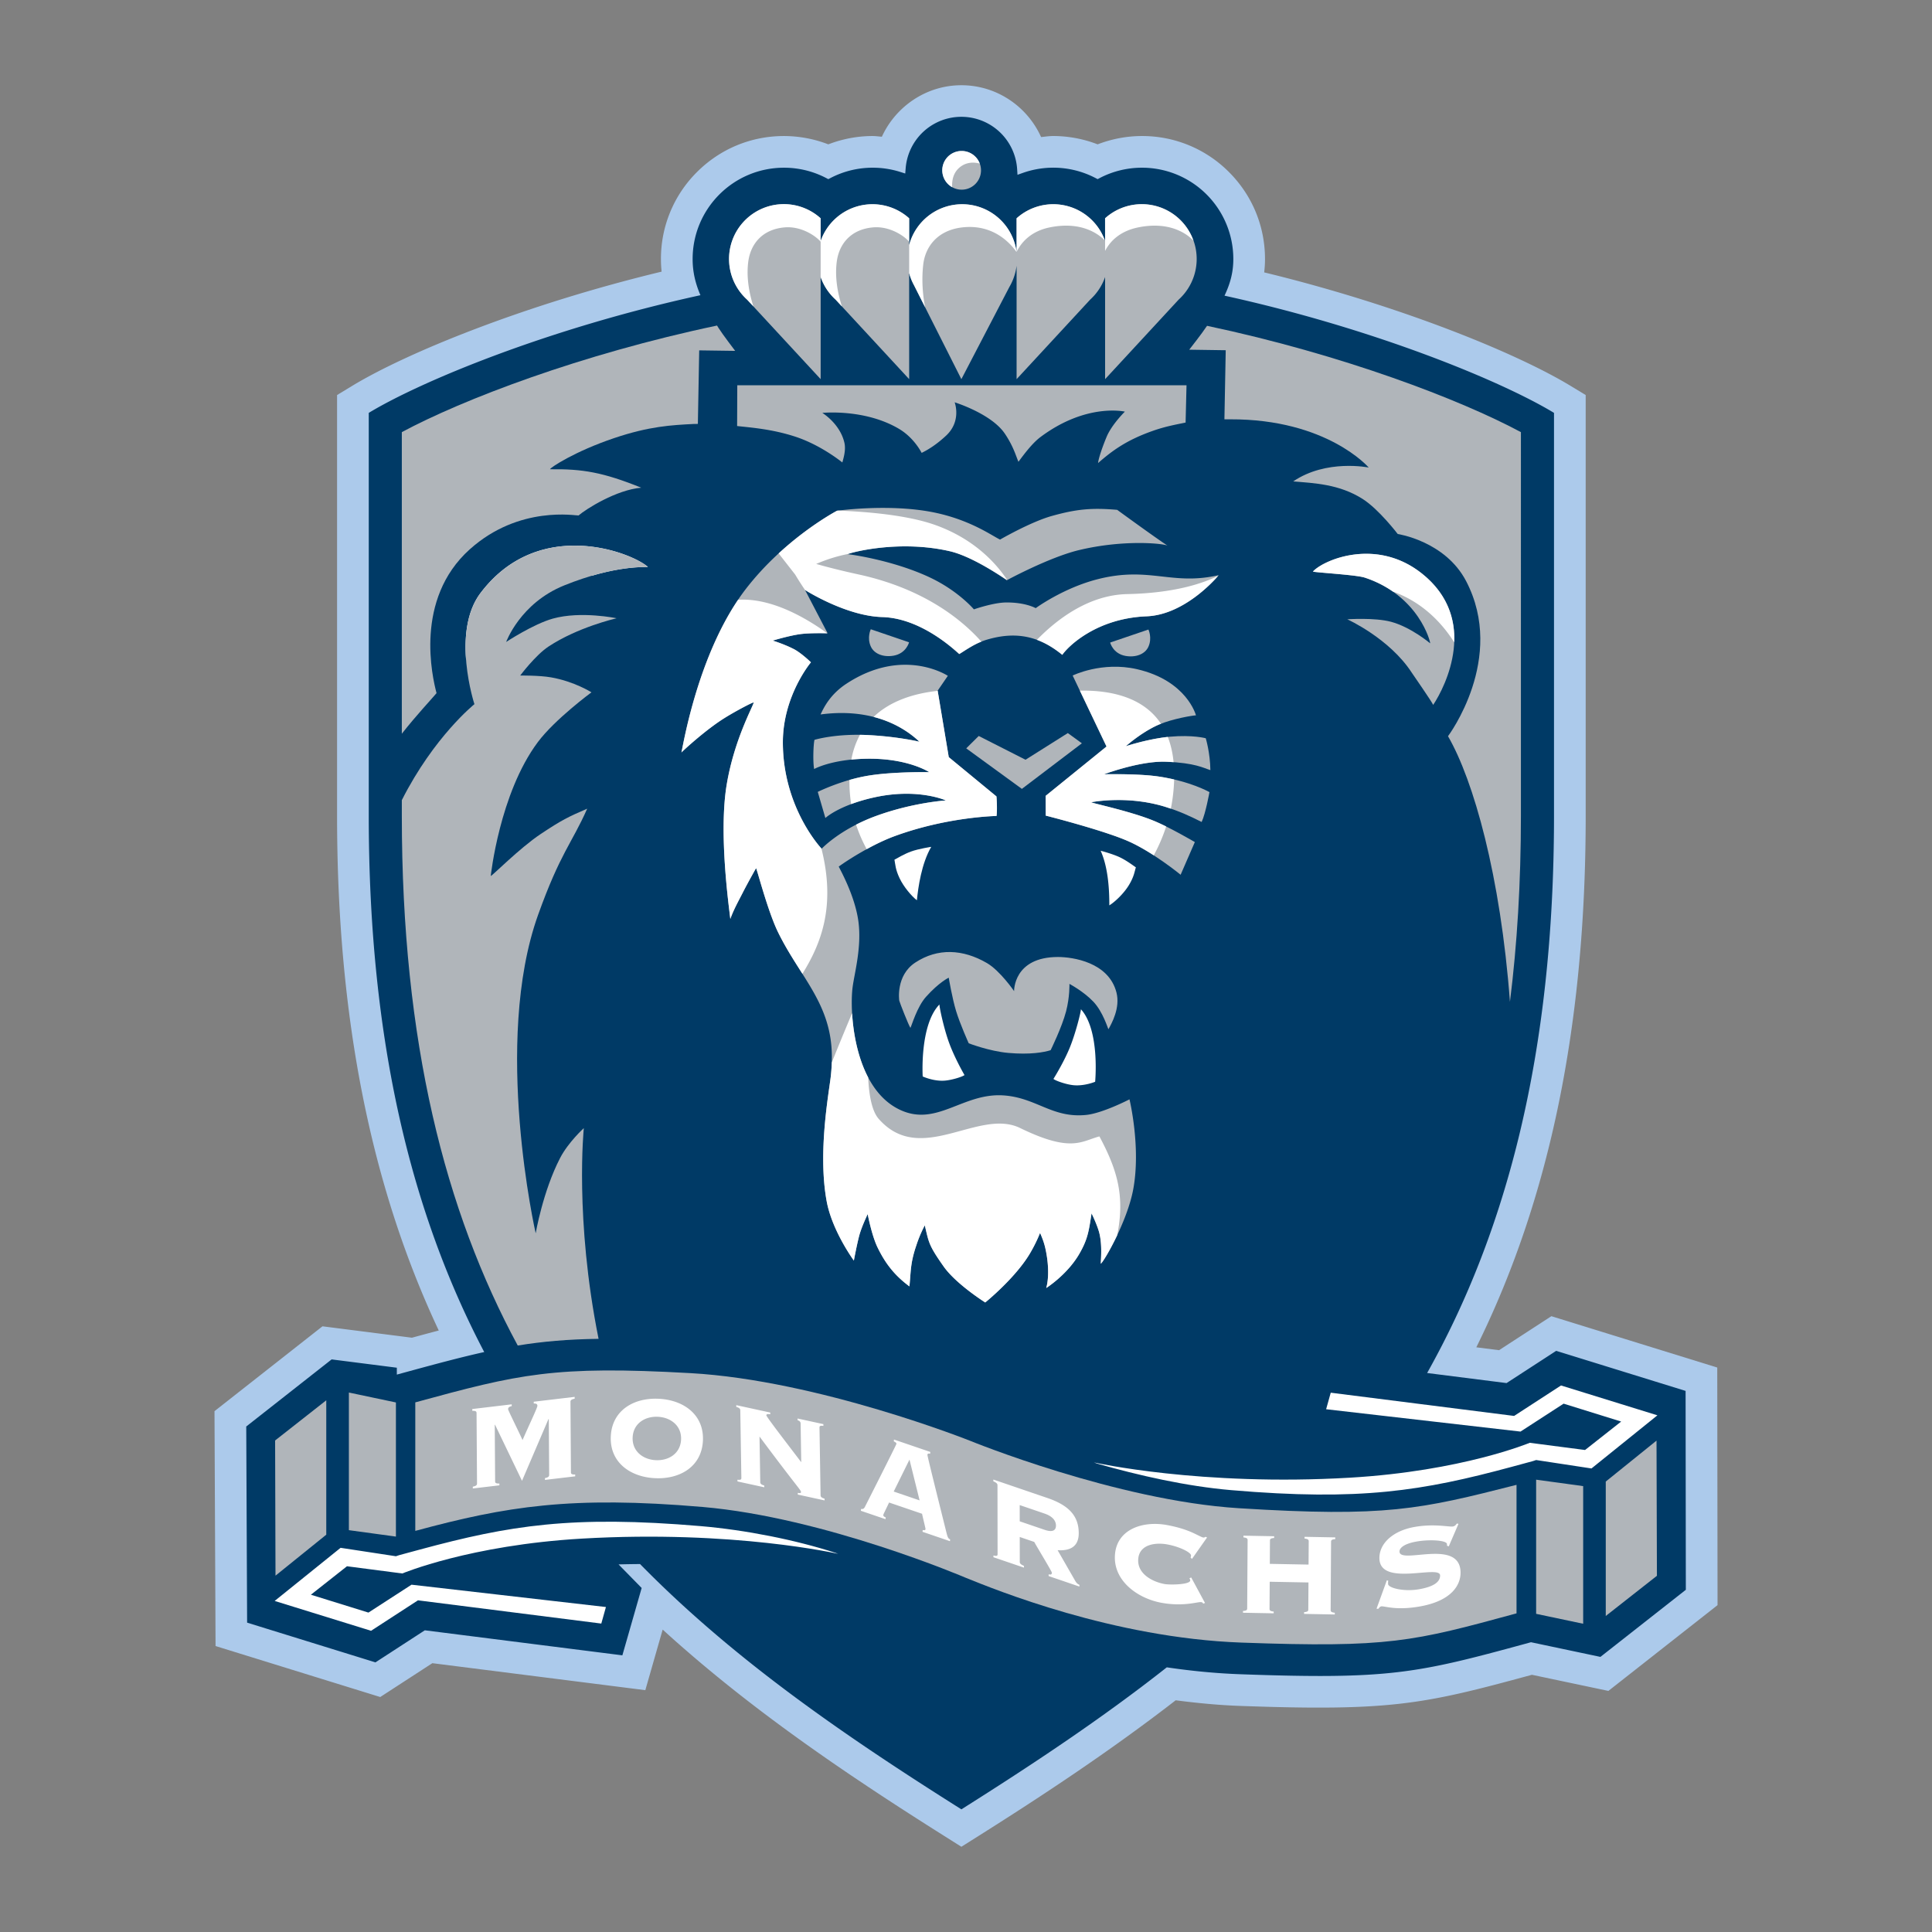 <svg xmlns="http://www.w3.org/2000/svg" width="2500" height="2500" viewBox="0 0 192.756 192.756"><rect x="0" y="0" width="192.756" height="192.756" fill="#808080" stroke="none"/><g fill-rule="evenodd" clip-rule="evenodd"><path fill="#fff" fill-opacity="0" d="M0 0h192.756v192.756H0V0z"/><path d="M95.914 8.504h.001-.001c-3.488 0-6.542 2.11-7.93 5.138-.307-.023-.611-.07-.92-.07h-.002c-1.512 0-3.017.288-4.422.83a12.338 12.338 0 0 0-4.425-.83h-.001c-3.278 0-6.36 1.277-8.678 3.595a12.19 12.19 0 0 0-3.593 8.676v.013c0 .421.022.835.066 1.246-13.724 3.306-25.446 8.109-30.857 11.388l-1.522.923v41.985c0 20.08 3.354 36.906 10.145 51.348-.873.227-1.779.475-2.679.718l-8.922-1.138-10.774 8.466.105 23.433 16.431 5.087 5.199-3.376 21.249 2.692 1.731-6.044c8.787 8.016 18.636 14.629 28.118 20.606l1.684 1.062 1.686-1.062c5.984-3.772 12.949-8.327 19.695-13.551 2.16.279 4.291.483 6.324.557 15.123.549 18.34-.134 29.219-3.102l7.627 1.609 10.891-8.558-.029-23.705-16.549-5.123-5.221 3.392-2.268-.287c7.328-14.801 10.912-32.198 10.912-53.024V39.412l-1.521-.922c-5.357-3.247-16.957-8.009-30.555-11.314.053-.438.082-.88.082-1.33v-.003c0-3.276-1.275-6.357-3.594-8.675a12.195 12.195 0 0 0-8.682-3.596c-1.512 0-3.018.288-4.424.829a12.338 12.338 0 0 0-4.424-.83c-.41 0-.811.063-1.217.104-1.373-3.053-4.43-5.172-7.955-5.171zm-14.545 6.468z" fill="#accaeb"/><path d="M168.172 138.771l-12.912-3.997-1.24.806-3.711 2.41c-.811-.104-4.184-.53-7.924-1.005 7.852-13.989 12.658-31.721 12.658-55.587V41.192c-5.137-3.113-17.746-8.367-32.873-11.693.549-1.156.879-2.292.879-3.653a9.11 9.11 0 0 0-9.113-9.114 9.095 9.095 0 0 0-4.23 1.038l-.195.103-.197-.103a9.102 9.102 0 0 0-7.27-.517l-.529.186-.035-.56a5.575 5.575 0 0 0-11.121-.097l-.043.529-.506-.159a9.054 9.054 0 0 0-2.743-.42 9.07 9.07 0 0 0-4.228 1.039l-.197.103-.198-.103a9.072 9.072 0 0 0-4.226-1.038c-5.035 0-9.115 4.08-9.114 9.113-.001 1.308.285 2.452.779 3.606-15.225 3.323-27.93 8.613-33.092 11.741v40.206c0 22.691 4.346 39.838 11.521 53.495-2.269.504-4.719 1.157-7.708 1.974l-1.012.276v-.687l-6.504-.829-8.52 6.694.087 19.569 12.803 3.964 4.928-3.2 19.708 2.498 1.925-6.72-2.306-2.352a111.6 111.6 0 0 1 2.145-.036c9.404 9.594 20.507 17.188 32.06 24.473 7.098-4.476 14.025-9.068 20.494-14.168 2.498.369 4.943.603 7.326.688 14.768.535 17.574-.071 28.4-3.026l.609-.167 6.928 1.463 8.521-6.695-.024-19.842z" fill="#003a66"/><path d="M86.878 62.781l3.819 1.301s-.271 1.108-1.541 1.334c-1.02.179-1.943-.177-2.276-.916-.404-.891-.002-1.719-.002-1.719zM141.832 57.196c5.768 4.56 2.387 11.293 1.156 13.132-.098-.277-2.021-3.038-2.135-3.215-2.227-3.429-6.432-5.325-6.432-5.325s2.717-.192 4.361.247c1.996.535 3.904 2.147 3.904 2.147.049-.087-1.102-4.765-6.537-6.558-.854-.282-5.119-.516-5.158-.602 1.025-1.145 6.29-3.424 10.841.174zM113.436 66.764c4.988 1.145 5.885 4.605 5.885 4.605-.361.015-2.34.344-3.688.918-1.721.735-3.307 2.16-3.307 2.16s2.275-.752 4.402-.946c2.254-.204 3.57.154 3.57.154s.441 1.447.461 3.18c-.701-.217-1.496-.713-4.404-.837-2.594-.112-6.205 1.25-6.205 1.25s3.395-.077 5.404.219c3.234.477 5.113 1.563 5.113 1.563s-.379 2.125-.779 2.978c-1.289-.647-2.221-1.068-3.605-1.503-3.693-1.157-7.188-.514-7.393-.467-.203.046 4.023.901 6.424 1.937 1.574.679 3.896 2.039 3.896 2.039l-1.42 3.261s-2.887-2.377-5.457-3.447c-2.598-1.087-8.004-2.455-8.004-2.455l-.008-1.969 6.076-4.923-3.377-7.083c.001 0 2.912-1.439 6.416-.634z" fill="#b0b5ba"/><path fill="#b0b5ba" d="M97.648 73.429l4.668 2.371 4.221-2.661 1.402 1.021-5.986 4.547-5.552-4.043 1.247-1.235z"/><path d="M90.897 84.955c.756-.276 2.013-.465 2.013-.465-.974 1.665-1.3 4.022-1.433 5.329-.509-.387-1.315-1.324-1.731-2.21-.429-.903-.416-1.4-.508-1.836.328-.177.98-.572 1.659-.818z" fill="#fff"/><path d="M84.04 46.14c-.002 0-2.104-1.731-4.711-2.58-2.299-.749-4.396-.901-5.787-1.054l.017-4.069h44.82l-.092 3.722c-.879.183-1.996.376-3.27.827-2.621.925-4.016 1.953-5.463 3.212.059-.523.441-1.624.852-2.613.516-1.236 1.822-2.516 1.822-2.516s-3.828-.9-8.422 2.536c-.814.61-1.631 1.707-2.195 2.467-.25-.569-.494-1.525-1.357-2.805-1.35-2-5.009-3.128-5.009-3.128s.719 1.86-.854 3.325c-.836.777-1.635 1.328-2.439 1.72 0 0-.724-1.478-2.23-2.38-3.42-2.047-7.68-1.609-7.68-1.609s1.766 1.06 2.207 2.99c.164.73-.103 1.562-.209 1.955zM94.014 16.993a1.93 1.93 0 1 1 3.861.002 1.929 1.929 0 0 1-1.929 1.929 1.932 1.932 0 0 1-1.932-1.931z" fill="#b0b5ba"/><path d="M97.752 16.32c-.59-.156-1.374-.175-2.056.424-.614.54-.734 1.303-.699 1.931a1.928 1.928 0 0 1 .947-3.611 1.931 1.931 0 0 1 1.808 1.256z" fill="#fff"/><path d="M90.707 21.78l.001 2.662a5.468 5.468 0 0 1 5.288-4.066 5.47 5.47 0 0 1 5.43 4.801V21.78a5.471 5.471 0 0 1 8.828 2.269V21.78a5.47 5.47 0 0 1 7.338 8.115l-7.336 7.934V27.64a5.473 5.473 0 0 1-1.492 2.255l-7.338 7.935V26.512a5.496 5.496 0 0 1-.719 2.117l-4.791 9.2-4.73-9.381a5.311 5.311 0 0 1-.479-1.202l.001 10.583-7.337-7.935a5.47 5.47 0 0 1-1.494-2.255v10.189l-7.338-7.934a5.47 5.47 0 1 1 7.337-8.115l.001 2.27a5.475 5.475 0 0 1 8.83-2.269z" fill="#b0b5ba"/><path d="M81.876 24.117c-.471-.566-1.933-1.58-3.613-1.429-2.209.197-3.381 1.649-3.611 3.435-.189 1.476.057 3.006.512 4.445l-.625-.673a5.47 5.47 0 1 1 7.337-8.115v2.337z" fill="#fff"/><path d="M90.707 21.78v2.337c-.473-.565-1.933-1.58-3.612-1.43-2.21.198-3.383 1.649-3.613 3.437-.189 1.475.057 3.006.511 4.445l-.623-.675a5.47 5.47 0 0 1-1.494-2.255v-3.59a5.475 5.475 0 0 1 8.831-2.269zM101.424 25.15c-.654-.931-2.371-2.815-5.425-2.462-2.469.285-3.688 1.932-3.888 3.713-.168 1.479-.065 2.919.183 4.247l-1.107-2.2a5.311 5.311 0 0 1-.479-1.202l.001-2.804a5.472 5.472 0 0 1 10.715.708zM101.426 21.78a5.474 5.474 0 0 1 8.816 2.231c-.498-.531-2.207-1.998-5.516-1.323-1.686.344-2.738 1.301-3.301 2.443V21.78h.001zM110.254 21.78a5.47 5.47 0 0 1 8.816 2.231c-.494-.531-2.207-1.997-5.516-1.323-1.674.342-2.732 1.244-3.299 2.348l-.001-3.256z" fill="#fff"/><path d="M83.513 50.957s5.42-.764 9.913.221c3.49.764 5.546 2.275 6.351 2.656 0 0 3.049-1.769 5.191-2.364 2.449-.681 3.959-.822 6.492-.604 0 0 3.695 2.698 5.043 3.587-.311-.226-4.326-.657-8.863.433-2.957.71-7.195 3.006-7.195 3.006s-3.262-2.34-5.69-2.899c-5.067-1.165-9.857.132-10.189.297.195.007 4.507.583 8.193 2.315 2.85 1.341 4.407 3.19 4.407 3.19s1.93-.676 3.209-.687c1.953-.017 2.957.567 2.957.567s2.742-2.017 6.207-2.895c5.16-1.307 7.373.681 12.055-.4 0 0-3.219 3.95-7.201 4.109-5.006.202-7.84 3.006-8.406 3.844-2.309-1.889-4.631-2.362-7.492-1.524-1.18.346-2.094 1.021-2.802 1.454-.027.017-3.515-3.58-7.667-3.698-3.642-.103-7.707-2.702-7.707-2.702l2.253 4.32s-1.633-.054-2.664.073c-1.118.14-2.816.654-2.816.654s1.117.338 2.101.843c.752.385 1.716 1.323 1.716 1.323s-2.798 3.314-2.803 7.974c-.003 6.577 3.869 10.626 3.869 10.626s1.807-1.939 5.39-3.254c3.702-1.359 7.003-1.563 7.003-1.563s-2.766-1.263-7.111-.313c-2.579.563-4.202 1.458-4.912 2.064-.088-.314-.758-2.604-.758-2.604s2.438-1.215 5.156-1.639c2.536-.397 5.967-.33 5.967-.33s-2.186-1.455-6.451-1.337c-3.407.096-5.032 1.026-5.032 1.026-.136-.701-.083-2.412.032-2.913 0 0 2.13-.655 5.45-.472 2.986.165 5.026.66 5.026.66-2.083-1.964-5.385-3.32-9.866-2.72.354-.774 1.008-2.038 2.58-3.069 5.688-3.73 10.116-.786 10.116-.786l-1.016 1.483 1.108 6.629 4.759 3.92s.102 1.167.008 1.95c0 0-4.917.079-10.191 2.021-2.294.844-4.801 2.474-5.545 3.025-.147-.161 1.608 2.726 1.963 5.546.311 2.484-.361 4.915-.573 6.39-.353 2.44.049 10.14 4.706 12.332 3.676 1.733 6.264-1.698 10.318-1.435 3.309.219 4.875 2.301 8.275 1.948 1.646-.171 4.311-1.554 4.311-1.554s1.166 4.798.365 9.023c-.607 3.188-2.893 7.133-3.229 7.377.018-.524.143-1.873-.135-3.021-.195-.815-.785-2.006-.785-2.006-.279 1.83-.395 2.594-1.205 4.012-1.211 2.114-3.32 3.437-3.32 3.437.238-.796.256-2.046.039-3.326-.148-.87-.297-1.363-.652-2.172a14.42 14.42 0 0 1-.891 1.844c-1.418 2.545-4.578 5.096-4.578 5.096s-2.904-1.826-4.143-3.581c-1.534-2.174-1.475-2.398-1.889-4.114a12.553 12.553 0 0 0-.834 1.971c-.617 1.802-.544 2.582-.698 4.12-1.356-1.009-2.345-2.145-3.198-3.925-.576-1.206-.967-3.286-.967-3.286s-.592 1.23-.829 2.096c-.238.866-.55 2.54-.55 2.54s-2.164-2.945-2.712-5.917c-.898-4.87.219-10.79.411-12.468.068-.641.11-1.215.107-1.992-.03-5.265-3.164-7.875-5.371-12.384-1.033-2.112-2.11-6.336-2.194-6.392 0 0-.799 1.414-1.273 2.34-.534 1.047-.931 1.737-1.295 2.725-.133-1.219-1.18-8.57-.352-13.446.756-4.478 2.635-7.783 2.688-8.149-.084-.046-1.847.883-2.953 1.578-1.803 1.131-3.937 3.082-4.26 3.411.152-.565 1.655-10.087 6.4-16.274 3.931-5.117 9.128-7.841 9.128-7.841z" fill="#b0b5ba"/><path d="M91.323 96.031c2.23-1.462 4.736-1.348 7.144.054 1.312.764 2.709 2.798 2.709 2.798s-.076-3.405 4.381-3.403c1.475.002 5.057.519 5.832 3.541.395 1.544-.477 3.082-.799 3.666-.055-.051-.535-1.723-1.506-2.749-.973-1.028-2.387-1.776-2.387-1.776s.045 1.283-.336 2.747c-.416 1.591-1.539 3.869-1.539 3.869-.658.207-2.031.467-4.232.271-1.906-.171-3.941-.96-3.941-.96s-.869-1.928-1.26-3.217c-.389-1.273-.734-3.329-.734-3.329s-.956.447-2.26 1.901c-.91 1.015-1.433 2.879-1.562 3.108-.176-.246-1.066-2.511-1.113-2.717-.009-.03-.369-2.515 1.603-3.804z" fill="#b0b5ba"/><path d="M93.73 100.216c-.022.229.438 2.409.979 3.872.475 1.286 1.237 2.689 1.519 3.17-.158.147-1.164.486-1.954.555-1.121.095-2.216-.414-2.216-.414s-.317-5.143 1.672-7.183zM141.832 57.196c2.617 2.069 3.352 4.586 3.256 6.889-1.135-1.797-3.062-3.969-6.109-5.06a10.815 10.815 0 0 0-2.828-1.4c-.854-.282-5.119-.516-5.158-.602 1.023-1.146 6.288-3.425 10.839.173zM47.939 59.172c5.779-7.652 15.044-4.08 16.7-2.611-.091.04-2.101-.14-5.57.875-1.303.021-2.618.154-3.893.447-5.471 1.265-8.081 5.889-8.674 7.984-.174-2.219.027-4.829 1.437-6.695z" fill="#fff"/><path d="M114.578 62.809l-3.818 1.299s.271 1.109 1.539 1.334c1.02.179 1.945-.177 2.277-.915.403-.891.002-1.718.002-1.718z" fill="#b0b5ba"/><path d="M111.762 85.55c-.723-.353-1.951-.671-1.951-.671.795 1.756.869 4.135.867 5.449.547-.333 1.447-1.18 1.951-2.017.521-.856.561-1.351.697-1.774-.306-.21-.916-.671-1.564-.987zM115.83 72.208l-.197.08c-1.721.735-3.307 2.16-3.307 2.16s2.121-.703 4.184-.924c.287.727.486 1.562.578 2.517a18.449 18.449 0 0 0-.732-.042c-2.594-.112-6.205 1.25-6.205 1.25s3.395-.077 5.404.219c.572.086 1.104.188 1.59.302a17.013 17.013 0 0 1-.33 2.911c-.17-.059-.348-.117-.531-.175-3.693-1.157-7.188-.514-7.393-.467-.203.046 4.023.901 6.424 1.937.322.138.674.303 1.033.483a17.032 17.032 0 0 1-1.236 2.879c-.865-.56-1.842-1.122-2.777-1.51-2.598-1.087-8.004-2.455-8.004-2.455l-.008-1.969 6.076-4.923-2.66-5.576c3.029-.05 6.314.626 8.091 3.303zM78.107 74.052c-.003 6.28 3.528 10.256 3.846 10.603 1.46 5.791-.046 9.509-1.896 12.501-.812-1.282-1.675-2.604-2.431-4.148-1.033-2.112-2.11-6.336-2.194-6.392 0 0-.799 1.414-1.273 2.34-.534 1.047-.931 1.737-1.295 2.725-.133-1.219-1.18-8.57-.352-13.446.756-4.478 2.635-7.783 2.688-8.149-.084-.046-1.847.883-2.953 1.578-1.803 1.131-3.937 3.082-4.26 3.411.144-.53 1.494-9.077 5.653-15.236 3.338-.211 6.813 1.833 8.897 3.346-.237-.007-1.685-.043-2.63.074-1.118.14-2.816.654-2.816.654s1.117.338 2.101.843c.752.385 1.716 1.323 1.716 1.323s-2.797 3.313-2.801 7.973zM121.533 57.452c-.455.533-3.475 3.893-7.141 4.038-5.006.202-7.84 3.006-8.406 3.844-.834-.682-1.67-1.18-2.533-1.498 2-2.052 5.168-4.481 9.014-4.563 4.609-.098 7.459-1.028 9.066-1.821zM85.014 101.087c.112 1.953.547 4.402 1.605 6.414.085 1.846.387 3.368 1.041 4.119 4.197 4.791 9.955-1.104 14.119.924 5.119 2.494 6.117 1.305 7.91.836 1.773 3.319 2.566 5.937 1.771 9.868-.734 1.542-1.457 2.708-1.635 2.837.018-.524.143-1.873-.135-3.021-.195-.815-.785-2.006-.785-2.006-.279 1.83-.395 2.594-1.205 4.012-1.211 2.114-3.32 3.437-3.32 3.437.238-.796.256-2.046.039-3.326-.148-.87-.297-1.363-.652-2.172a14.42 14.42 0 0 1-.891 1.844c-1.418 2.545-4.578 5.096-4.578 5.096s-2.904-1.826-4.143-3.581c-1.534-2.174-1.475-2.398-1.889-4.114a12.553 12.553 0 0 0-.834 1.971c-.617 1.802-.544 2.582-.698 4.12-1.356-1.009-2.345-2.145-3.198-3.925-.576-1.206-.967-3.286-.967-3.286s-.592 1.23-.829 2.096c-.238.866-.55 2.54-.55 2.54s-2.164-2.945-2.712-5.917c-.898-4.87.219-10.79.411-12.468.048-.461.085-.887.097-1.377a319.29 319.29 0 0 1 2.028-4.921zM94.755 54.993c-4.911-1.129-9.562.053-10.146.277a15.428 15.428 0 0 0-3.177.995c1.107.314 2.509.674 4.225 1.047 6.634 1.443 10.407 4.622 12.253 6.703-.889.359-1.607.872-2.188 1.23-.462-.368-3.784-3.568-7.697-3.68-3.642-.103-7.707-2.702-7.707-2.702a28.314 28.314 0 0 1-.983-1.538l-1.65-2.111c3.037-2.796 5.828-4.258 5.828-4.258l.105-.014c2.753.104 6.741.425 9.527 1.38 4.164 1.431 6.384 4.08 7.343 5.546-.043.024-3.304-2.316-5.733-2.875zM87.159 71.527c1.76-1.685 4.208-2.365 6.394-2.601l1.105 6.614 4.759 3.92s.102 1.167.008 1.95c0 0-4.917.079-10.191 2.021-.931.342-1.894.812-2.762 1.289a14.239 14.239 0 0 1-1.06-2.443 17.56 17.56 0 0 1 1.952-.853c3.702-1.359 7.003-1.563 7.003-1.563s-2.766-1.263-7.111-.313c-.893.194-1.671.43-2.335.679a14.739 14.739 0 0 1-.173-2.408 16.35 16.35 0 0 1 1.995-.449c2.536-.397 5.967-.33 5.967-.33s-2.186-1.455-6.451-1.337c-.474.014-.914.043-1.32.084a8.338 8.338 0 0 1 .857-2.473c.293.003.597.012.913.03 2.986.165 5.026.66 5.026.66-1.152-1.09-2.679-1.991-4.576-2.477zM107.842 100.691c.016.229-.523 2.395-1.111 3.834-.52 1.27-1.332 2.647-1.629 3.118.15.149 1.145.526 1.932.62 1.115.133 2.229-.334 2.229-.334s.495-5.129-1.421-7.238z" fill="#fff"/><path d="M118.65 34.889l3.641.053-.131 6.896.576-.003c9.666-.035 13.822 4.811 13.822 4.811s-4.219-.869-7.533 1.383c2.057.176 4.578.257 6.928 1.753 1.627 1.034 3.498 3.495 3.498 3.495s4.732.699 6.822 4.697c4.031 7.721-1.805 15.477-1.805 15.477 2.549 4.393 5.242 13.933 6.18 26.501.717-5.727 1.094-11.891 1.094-18.555V43.113c-6.039-3.242-17.785-7.743-31.314-10.607-.533.801-1.778 2.383-1.778 2.383zM46.871 54.804c4.954-4.442 10.656-3.33 10.852-3.376.77-.666 3.794-2.562 6.255-2.771-3.815-1.539-5.864-1.882-9.101-1.839.008-.157 2.469-1.785 6.389-3.106 3.525-1.189 5.722-1.3 7.991-1.415l.37-.002.133-7.339 3.589.05s-1.253-1.64-1.659-2.282c-.053-.084-.1-.162-.151-.245C57.952 35.341 46.15 39.86 40.09 43.114v30.09c1.48-1.882 2.93-3.409 3.464-4.05-.419-1.588-2.248-9.358 3.317-14.35z" fill="#b0b5ba"/><path d="M153.26 145.667l-.312.104-2.121.575c-8.893 2.402-15.119 3.428-27.99 2.325-4.451-.38-9.201-1.455-13.408-2.657-.189-.068-.287-.107-.287-.107s10.6 2.399 25.559 1.521c11.182-.659 17.92-3.48 17.92-3.48l5.52.719 3.602-2.838-5.742-1.785-4.299 2.785-19.395-2.229.461-1.65 18.295 2.318 4.68-3.039 9.617 2.978-6.578 5.301-5.522-.841z" fill="#fff"/><path fill="#b0b5ba" d="M165.271 143.731l-5.064 4.085v13.411l5.104-4.009-.04-13.487zM153.26 147.627l4.693.643v13.732l-4.693-.99v-13.385z"/><path d="M39.501 155.267l.312-.105 2.12-.573c8.893-2.401 15.12-3.426 27.99-2.326 4.454.382 9.417 1.364 13.408 2.656.19.068.288.108.288.108s-10.399-2.398-25.56-1.52c-11.185.648-17.92 3.479-17.92 3.479l-5.521-.72-3.6 2.84 5.741 1.782 4.299-2.783 19.396 2.228-.463 1.65-18.291-2.318-4.68 3.039-9.616-2.978 6.577-5.3 5.52.841z" fill="#fff"/><path d="M70.086 150.349c-13.114-1.121-19.565-.069-28.653 2.388v-12.822c10.344-2.825 13.827-3.685 27.452-2.918 12.787.717 27.935 6.763 27.935 6.763s14.558 5.951 26.773 6.714c14.691.92 18.107.111 27.711-2.331v12.822c-10.346 2.823-12.76 3.45-27.455 2.917-12.797-.464-24.617-5.302-27.521-6.477.001-.001-14.048-6.012-26.242-7.056zM27.487 157.203l5.065-4.086v-13.409l-5.104 4.009.039 13.486zM39.501 153.306l-4.693-.641v-13.732l4.693.99v13.383zM59.719 133.575c-2.405-11.988-1.471-21.022-1.471-21.022s-1.554 1.411-2.367 2.983c-1.72 3.32-2.435 7.512-2.435 7.512s-4.333-19.021.242-31.78c2.221-6.194 3.366-7.119 4.896-10.586-1.89.819-2.54 1.129-4.638 2.527-2.111 1.407-4.896 4.235-4.984 4.186 0 0 .872-8.226 4.691-13.346 1.704-2.287 5.357-4.975 5.357-4.975s-1.703-1.084-4.019-1.491c-1.189-.21-3.09-.184-3.09-.184s1.511-2.024 2.827-2.895c2.908-1.917 6.586-2.768 6.789-2.821 0 0-3.556-.746-6.357.034-1.957.545-4.66 2.331-4.66 2.331s1.394-3.864 5.779-5.637c5.166-2.09 8.248-1.801 8.36-1.85-1.655-1.469-10.921-5.041-16.7 2.611-2.954 3.909-.606 11.083-.606 11.083s-4.027 3.223-7.243 9.573v1.57c0 22.584 4.32 39.446 11.565 52.845 2.511-.41 5.019-.627 8.064-.668z" fill="#b0b5ba"/><path d="M54.372 147.65l-.001-.18c.376-.075.42-.187.42-.322l-.038-5.546-.03-.026-2.642 6.166-2.69-5.593-.03.004.038 5.636c.001.136.047.235.424.221l.001.182-2.651.314-.001-.181c.377-.075.421-.187.42-.322l-.047-7.022c-.001-.136-.047-.235-.423-.222l-.001-.18 3.931-.468.002.181c-.241.044-.361.134-.36.314 0 .106 1.284 2.683 1.437 3.072.683-1.573 1.486-3.223 1.484-3.419-.001-.181-.122-.241-.363-.229l-.001-.18 4.082-.484.001.181c-.376.075-.421.186-.419.321l.047 7.022c.001.136.047.236.424.222l.001.182-3.015.356zM65.643 141.353c1.281.063 2.376.9 2.307 2.285-.069 1.384-1.242 2.107-2.523 2.044-1.281-.063-2.376-.9-2.307-2.285.068-1.384 1.241-2.108 2.523-2.044zm.089-1.797c-2.504-.124-4.664 1.155-4.792 3.732s1.894 4.065 4.398 4.19c2.504.124 4.664-1.155 4.792-3.732.128-2.577-1.894-4.065-4.398-4.19zM73.858 140.712c-.001-.131-.046-.241-.397-.347l-.003-.173 3.389.738.003.173c-.323-.056-.392.016-.391.103.002.159 2.479 3.352 3.48 4.68l-.062-3.863c-.003-.173-.116-.271-.299-.324l-.003-.174 2.573.561.003.174c-.352-.048-.392.044-.39.175l.108 6.741c.002.131.046.242.398.347l.003.174-2.672-.582-.003-.174c.253.056.323.013.321-.089-.003-.188-.358-.452-4.139-5.529l.074 4.543c.001.13.045.24.397.346l.003.174-2.672-.582-.003-.174c.351.048.392-.045.39-.174l-.108-6.744zM90.74 145.624l1.009 4.069-2.583-.882 1.574-3.187zm1.256 5.406c.037.216.351 1.465.345 1.526-.008.091-.085.143-.281.092l-.018.181 2.736.935.017-.183c-.166-.057-.24-.177-.346-.588-.646-2.6-1.93-7.718-1.918-7.84.015-.15.114-.147.269-.111l.017-.182-3.625-1.236-.017.182c.123.058.273.14.264.246-.009.092-2.98 5.966-3.138 6.271-.106.215-.195.247-.394.226l-.017.183 2.458.838.017-.182c-.194-.066-.244-.146-.235-.237.008-.091.11-.259.575-1.243l3.291 1.122zM101.736 150.162l2.48.847c.871.297 1.137.771 1.137 1.198.002.427-.264.72-1.135.422l-2.48-.847-.002-1.62zm.004 3.183l1.447.494c.191.375 1.76 2.941 1.76 3.074 0 .178-.117.211-.324.154v.178l3.07 1.047v-.176c-.162-.056-.295-.175-.428-.412l-1.746-3.04c1.225.079 2.109-.341 2.107-1.696-.002-1.68-.934-2.764-3.117-3.509l-5.402-1.844v.177c.369.155.414.273.412.406l.01 6.866c0 .133-.043.221-.412.124v.178l3.041 1.037v-.177c-.369-.156-.414-.273-.414-.406l-.004-2.475zM118.926 155.53l-.141-.127c.018-.056.037-.11.043-.211.02-.289-1.1-.872-2.365-1.104-1.207-.22-2.803.001-2.902 1.472-.102 1.472 1.428 2.262 2.633 2.481.521.095 2.527.067 2.555-.353.006-.087-.049-.154-.074-.231l.172-.072 1.377 2.545-.184.068c-.039-.109-.098-.135-.201-.152-.299-.056-1.736.472-3.953.066-2.383-.434-4.824-2.192-4.648-4.775.178-2.582 2.795-3.42 5.178-2.985 1.191.217 2.029.517 2.613.783.57.265.859.435 1.01.462a.26.26 0 0 0 .23-.074l.16.072-1.503 2.135zM132.758 160.631c0 .132.043.235.414.271v.175l-3.064-.058.002-.176c.371-.022.416-.124.418-.255l.018-2.705-3.867-.072-.018 2.704c0 .132.043.235.416.271l-.002.175-3.062-.058v-.176c.373-.021.418-.124.418-.255l.043-6.812c0-.132-.043-.234-.414-.271v-.176l3.064.058-.002.176c-.371.021-.418.123-.418.255l-.014 2.324 3.865.073.016-2.325c0-.131-.043-.233-.416-.271l.002-.175 3.062.058v.175c-.373.022-.416.124-.418.256l-.043 6.814zM138.365 157.665l.146.049c-.027.079-.025.184-.023.317.008.401 1.58.796 3.096.528 1.457-.256 2.105-.729 2.094-1.383-.021-1.101-6.002 1.177-6.055-1.693-.027-1.487 1.352-2.76 3.494-3.137 1.996-.353 3.451.018 3.846-.051.188-.033.289-.155.389-.292l.16.031-.967 2.243-.176-.058-.004-.163c-.008-.373-1.676-.496-3.045-.255-1.268.224-1.699.657-1.693.999.025 1.323 6.027-1.36 6.092 2.061.023 1.279-.898 2.858-4.061 3.415-2.434.429-3.523-.064-3.859-.007-.117.021-.201.141-.287.245l-.176-.013 1.029-2.836z" fill="#fff"/></g></svg>
